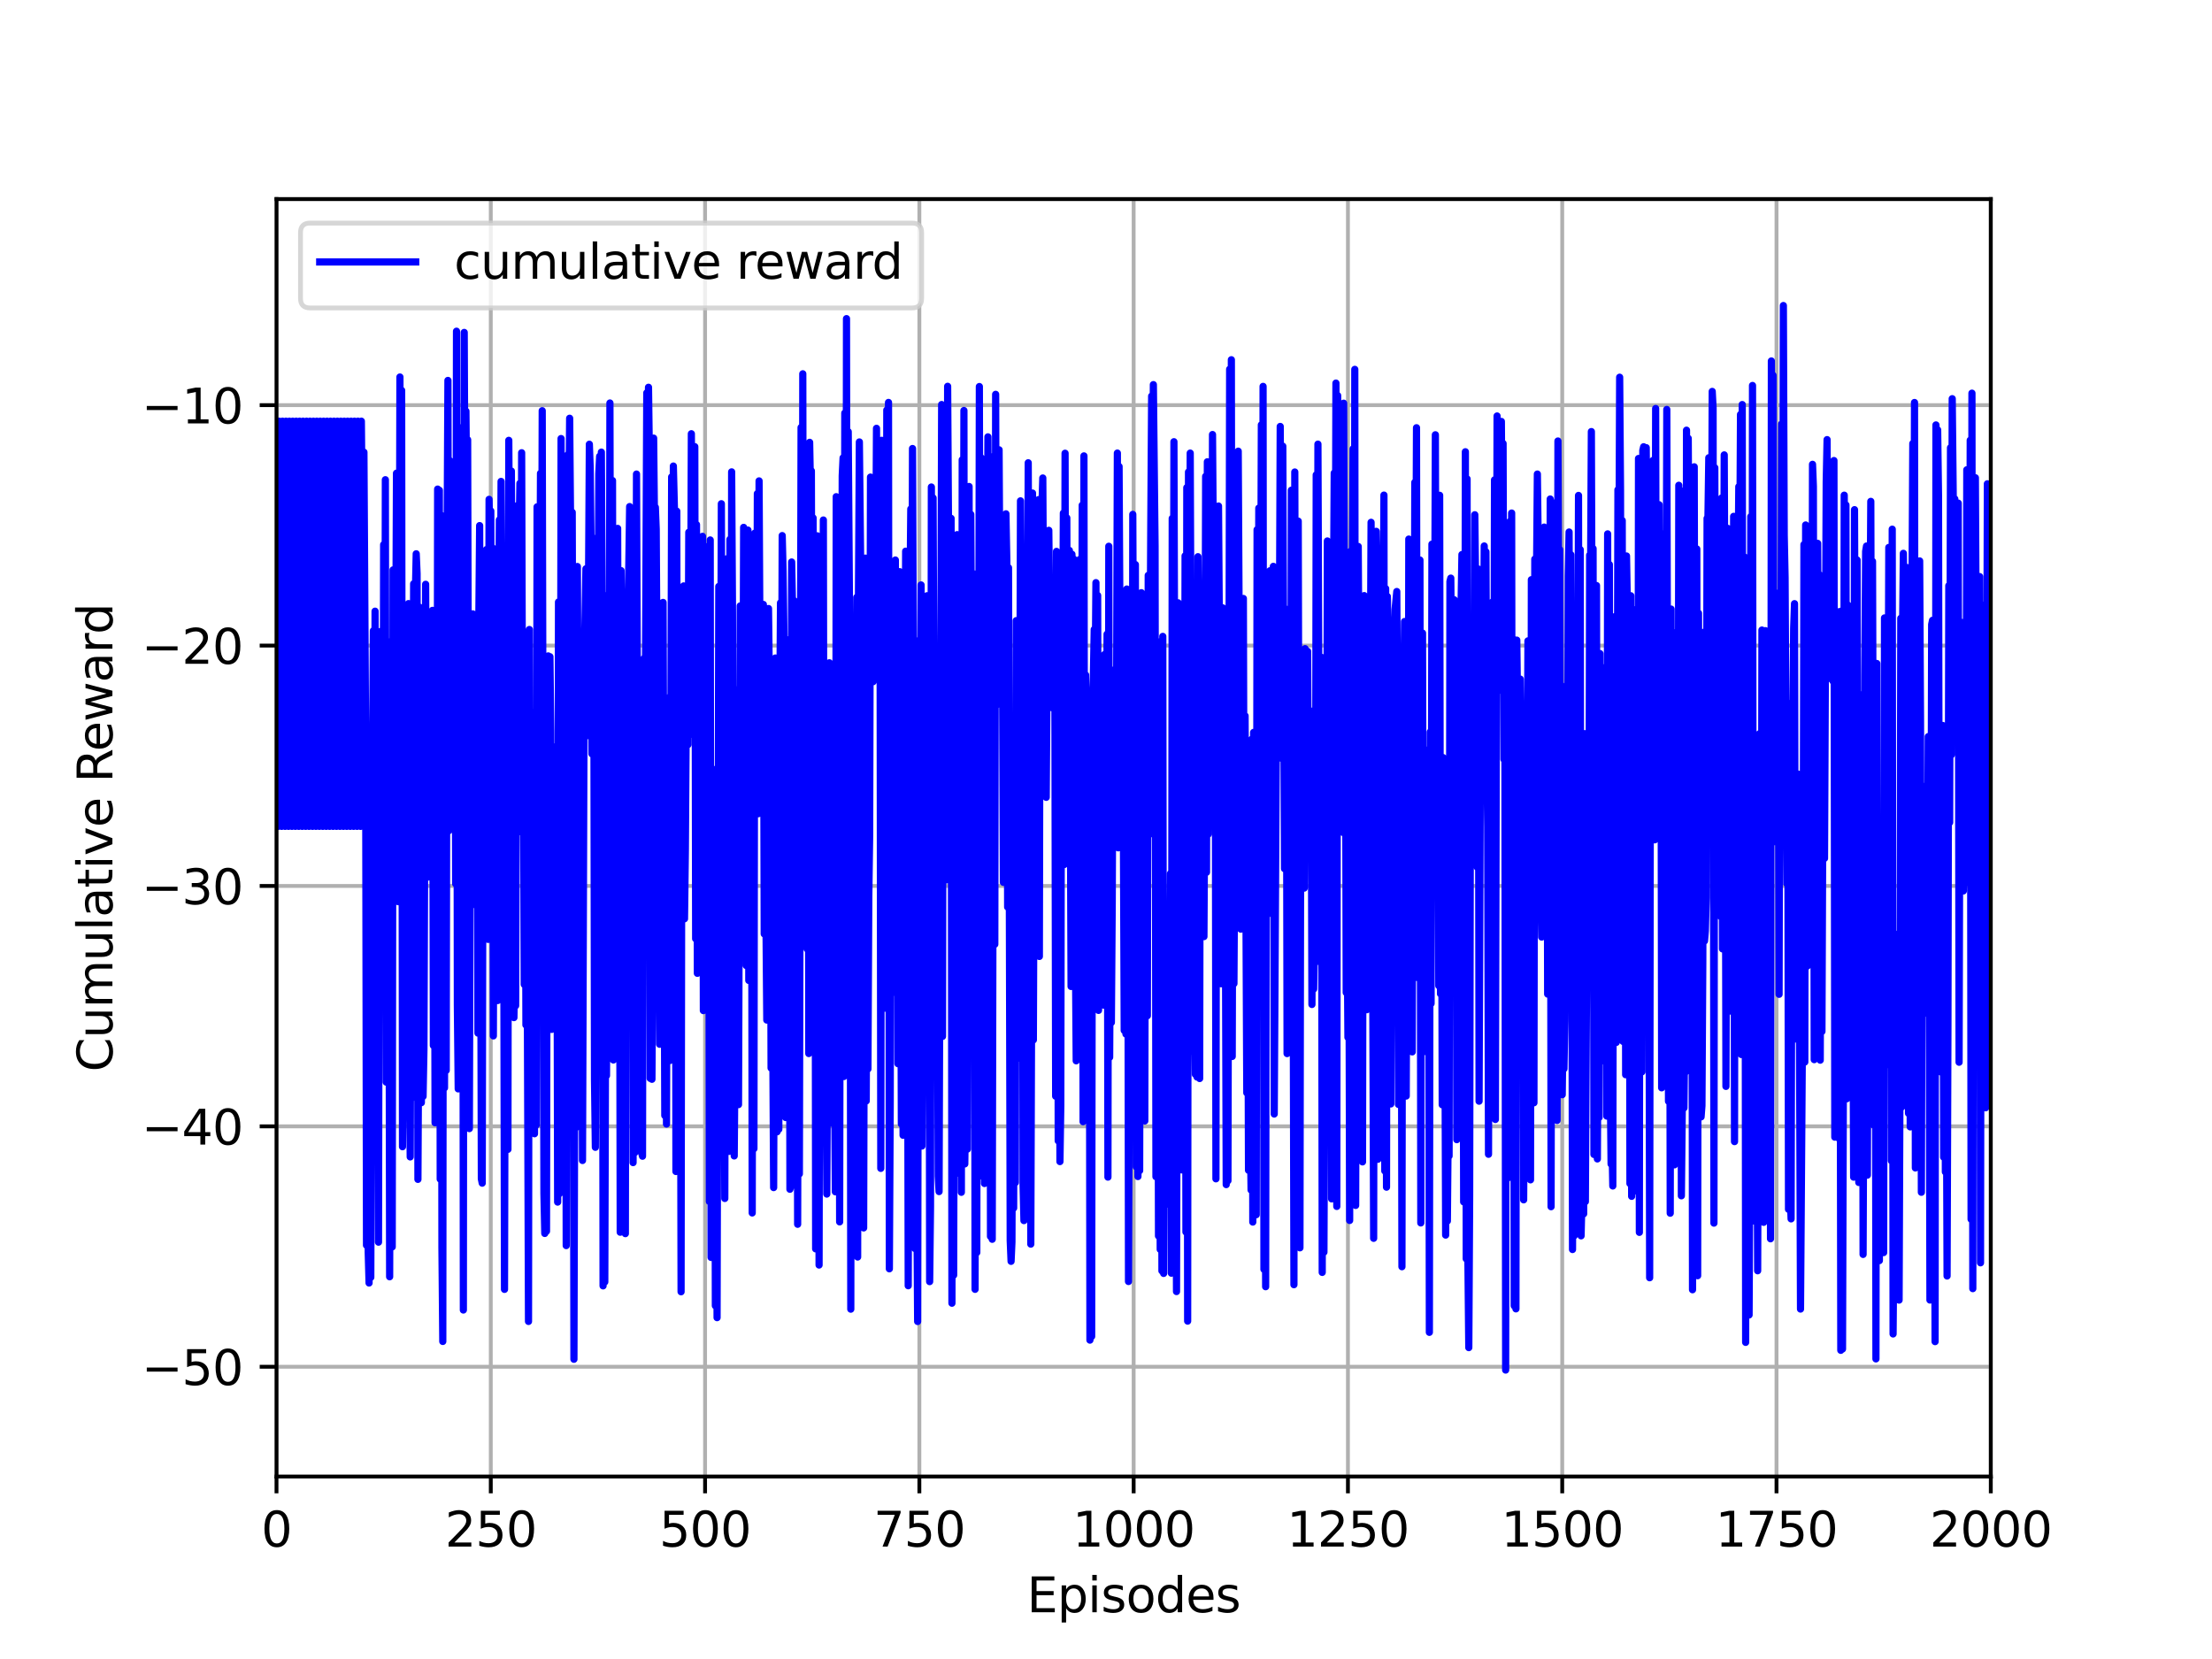 <?xml version="1.0" encoding="utf-8" standalone="no"?>
<!DOCTYPE svg PUBLIC "-//W3C//DTD SVG 1.1//EN"
  "http://www.w3.org/Graphics/SVG/1.1/DTD/svg11.dtd">
<svg height="345.6pt" version="1.1" viewBox="0 0 460.8 345.6" width="460.8pt" xmlns="http://www.w3.org/2000/svg" xmlns:xlink="http://www.w3.org/1999/xlink">
 <defs>
  <style type="text/css">*{stroke-linecap:butt;stroke-linejoin:round;}</style>
 </defs>
 <g id="figure_1">
  <g id="patch_1">
   <path d="M 0 345.6 
L 460.8 345.6 
L 460.8 0 
L 0 0 
z
" style="fill:#ffffff;"/>
  </g>
  <g id="axes_1">
   <g id="patch_2">
    <path d="M 57.6 307.584 
L 414.72 307.584 
L 414.72 41.472 
L 57.6 41.472 
z
" style="fill:#ffffff;"/>
   </g>
   <g id="matplotlib.axis_1">
    <g id="xtick_1">
     <g id="line2d_1">
      <path clip-path="url(#p2c65479b55)" d="M 57.6 307.584 
L 57.6 41.472 
" style="fill:none;stroke:#b0b0b0;stroke-linecap:square;stroke-width:0.8;"/>
     </g>
     <g id="line2d_2">
      <defs>
       <path d="M 0 0 
L 0 3.5 
" id="mc0d1f39dad" style="stroke:#000000;stroke-width:0.8;"/>
      </defs>
      <g>
       <use style="stroke:#000000;stroke-width:0.8;" x="57.6" xlink:href="#mc0d1f39dad" y="307.584"/>
      </g>
     </g>
     <g id="text_1">
      <!-- 0 -->
      <g transform="translate(54.419 322.182)scale(0.1 -0.1)">
       <defs>
        <path d="M 2034 4250 
Q 1547 4250 1301 3770 
Q 1056 3291 1056 2328 
Q 1056 1369 1301 889 
Q 1547 409 2034 409 
Q 2525 409 2770 889 
Q 3016 1369 3016 2328 
Q 3016 3291 2770 3770 
Q 2525 4250 2034 4250 
z
M 2034 4750 
Q 2819 4750 3233 4129 
Q 3647 3509 3647 2328 
Q 3647 1150 3233 529 
Q 2819 -91 2034 -91 
Q 1250 -91 836 529 
Q 422 1150 422 2328 
Q 422 3509 836 4129 
Q 1250 4750 2034 4750 
z
" id="DejaVuSans-30" transform="scale(0.016)"/>
       </defs>
       <use xlink:href="#DejaVuSans-30"/>
      </g>
     </g>
    </g>
    <g id="xtick_2">
     <g id="line2d_3">
      <path clip-path="url(#p2c65479b55)" d="M 102.24 307.584 
L 102.24 41.472 
" style="fill:none;stroke:#b0b0b0;stroke-linecap:square;stroke-width:0.8;"/>
     </g>
     <g id="line2d_4">
      <g>
       <use style="stroke:#000000;stroke-width:0.8;" x="102.24" xlink:href="#mc0d1f39dad" y="307.584"/>
      </g>
     </g>
     <g id="text_2">
      <!-- 250 -->
      <g transform="translate(92.696 322.182)scale(0.1 -0.1)">
       <defs>
        <path d="M 1228 531 
L 3431 531 
L 3431 0 
L 469 0 
L 469 531 
Q 828 903 1448 1529 
Q 2069 2156 2228 2338 
Q 2531 2678 2651 2914 
Q 2772 3150 2772 3378 
Q 2772 3750 2511 3984 
Q 2250 4219 1831 4219 
Q 1534 4219 1204 4116 
Q 875 4013 500 3803 
L 500 4441 
Q 881 4594 1212 4672 
Q 1544 4750 1819 4750 
Q 2544 4750 2975 4387 
Q 3406 4025 3406 3419 
Q 3406 3131 3298 2873 
Q 3191 2616 2906 2266 
Q 2828 2175 2409 1742 
Q 1991 1309 1228 531 
z
" id="DejaVuSans-32" transform="scale(0.016)"/>
        <path d="M 691 4666 
L 3169 4666 
L 3169 4134 
L 1269 4134 
L 1269 2991 
Q 1406 3038 1543 3061 
Q 1681 3084 1819 3084 
Q 2600 3084 3056 2656 
Q 3513 2228 3513 1497 
Q 3513 744 3044 326 
Q 2575 -91 1722 -91 
Q 1428 -91 1123 -41 
Q 819 9 494 109 
L 494 744 
Q 775 591 1075 516 
Q 1375 441 1709 441 
Q 2250 441 2565 725 
Q 2881 1009 2881 1497 
Q 2881 1984 2565 2268 
Q 2250 2553 1709 2553 
Q 1456 2553 1204 2497 
Q 953 2441 691 2322 
L 691 4666 
z
" id="DejaVuSans-35" transform="scale(0.016)"/>
       </defs>
       <use xlink:href="#DejaVuSans-32"/>
       <use x="63.623" xlink:href="#DejaVuSans-35"/>
       <use x="127.246" xlink:href="#DejaVuSans-30"/>
      </g>
     </g>
    </g>
    <g id="xtick_3">
     <g id="line2d_5">
      <path clip-path="url(#p2c65479b55)" d="M 146.88 307.584 
L 146.88 41.472 
" style="fill:none;stroke:#b0b0b0;stroke-linecap:square;stroke-width:0.8;"/>
     </g>
     <g id="line2d_6">
      <g>
       <use style="stroke:#000000;stroke-width:0.8;" x="146.88" xlink:href="#mc0d1f39dad" y="307.584"/>
      </g>
     </g>
     <g id="text_3">
      <!-- 500 -->
      <g transform="translate(137.336 322.182)scale(0.1 -0.1)">
       <use xlink:href="#DejaVuSans-35"/>
       <use x="63.623" xlink:href="#DejaVuSans-30"/>
       <use x="127.246" xlink:href="#DejaVuSans-30"/>
      </g>
     </g>
    </g>
    <g id="xtick_4">
     <g id="line2d_7">
      <path clip-path="url(#p2c65479b55)" d="M 191.52 307.584 
L 191.52 41.472 
" style="fill:none;stroke:#b0b0b0;stroke-linecap:square;stroke-width:0.8;"/>
     </g>
     <g id="line2d_8">
      <g>
       <use style="stroke:#000000;stroke-width:0.8;" x="191.52" xlink:href="#mc0d1f39dad" y="307.584"/>
      </g>
     </g>
     <g id="text_4">
      <!-- 750 -->
      <g transform="translate(181.976 322.182)scale(0.1 -0.1)">
       <defs>
        <path d="M 525 4666 
L 3525 4666 
L 3525 4397 
L 1831 0 
L 1172 0 
L 2766 4134 
L 525 4134 
L 525 4666 
z
" id="DejaVuSans-37" transform="scale(0.016)"/>
       </defs>
       <use xlink:href="#DejaVuSans-37"/>
       <use x="63.623" xlink:href="#DejaVuSans-35"/>
       <use x="127.246" xlink:href="#DejaVuSans-30"/>
      </g>
     </g>
    </g>
    <g id="xtick_5">
     <g id="line2d_9">
      <path clip-path="url(#p2c65479b55)" d="M 236.16 307.584 
L 236.16 41.472 
" style="fill:none;stroke:#b0b0b0;stroke-linecap:square;stroke-width:0.8;"/>
     </g>
     <g id="line2d_10">
      <g>
       <use style="stroke:#000000;stroke-width:0.8;" x="236.16" xlink:href="#mc0d1f39dad" y="307.584"/>
      </g>
     </g>
     <g id="text_5">
      <!-- 1000 -->
      <g transform="translate(223.435 322.182)scale(0.1 -0.1)">
       <defs>
        <path d="M 794 531 
L 1825 531 
L 1825 4091 
L 703 3866 
L 703 4441 
L 1819 4666 
L 2450 4666 
L 2450 531 
L 3481 531 
L 3481 0 
L 794 0 
L 794 531 
z
" id="DejaVuSans-31" transform="scale(0.016)"/>
       </defs>
       <use xlink:href="#DejaVuSans-31"/>
       <use x="63.623" xlink:href="#DejaVuSans-30"/>
       <use x="127.246" xlink:href="#DejaVuSans-30"/>
       <use x="190.869" xlink:href="#DejaVuSans-30"/>
      </g>
     </g>
    </g>
    <g id="xtick_6">
     <g id="line2d_11">
      <path clip-path="url(#p2c65479b55)" d="M 280.8 307.584 
L 280.8 41.472 
" style="fill:none;stroke:#b0b0b0;stroke-linecap:square;stroke-width:0.8;"/>
     </g>
     <g id="line2d_12">
      <g>
       <use style="stroke:#000000;stroke-width:0.8;" x="280.8" xlink:href="#mc0d1f39dad" y="307.584"/>
      </g>
     </g>
     <g id="text_6">
      <!-- 1250 -->
      <g transform="translate(268.075 322.182)scale(0.1 -0.1)">
       <use xlink:href="#DejaVuSans-31"/>
       <use x="63.623" xlink:href="#DejaVuSans-32"/>
       <use x="127.246" xlink:href="#DejaVuSans-35"/>
       <use x="190.869" xlink:href="#DejaVuSans-30"/>
      </g>
     </g>
    </g>
    <g id="xtick_7">
     <g id="line2d_13">
      <path clip-path="url(#p2c65479b55)" d="M 325.44 307.584 
L 325.44 41.472 
" style="fill:none;stroke:#b0b0b0;stroke-linecap:square;stroke-width:0.8;"/>
     </g>
     <g id="line2d_14">
      <g>
       <use style="stroke:#000000;stroke-width:0.8;" x="325.44" xlink:href="#mc0d1f39dad" y="307.584"/>
      </g>
     </g>
     <g id="text_7">
      <!-- 1500 -->
      <g transform="translate(312.715 322.182)scale(0.1 -0.1)">
       <use xlink:href="#DejaVuSans-31"/>
       <use x="63.623" xlink:href="#DejaVuSans-35"/>
       <use x="127.246" xlink:href="#DejaVuSans-30"/>
       <use x="190.869" xlink:href="#DejaVuSans-30"/>
      </g>
     </g>
    </g>
    <g id="xtick_8">
     <g id="line2d_15">
      <path clip-path="url(#p2c65479b55)" d="M 370.08 307.584 
L 370.08 41.472 
" style="fill:none;stroke:#b0b0b0;stroke-linecap:square;stroke-width:0.8;"/>
     </g>
     <g id="line2d_16">
      <g>
       <use style="stroke:#000000;stroke-width:0.8;" x="370.08" xlink:href="#mc0d1f39dad" y="307.584"/>
      </g>
     </g>
     <g id="text_8">
      <!-- 1750 -->
      <g transform="translate(357.355 322.182)scale(0.1 -0.1)">
       <use xlink:href="#DejaVuSans-31"/>
       <use x="63.623" xlink:href="#DejaVuSans-37"/>
       <use x="127.246" xlink:href="#DejaVuSans-35"/>
       <use x="190.869" xlink:href="#DejaVuSans-30"/>
      </g>
     </g>
    </g>
    <g id="xtick_9">
     <g id="line2d_17">
      <path clip-path="url(#p2c65479b55)" d="M 414.72 307.584 
L 414.72 41.472 
" style="fill:none;stroke:#b0b0b0;stroke-linecap:square;stroke-width:0.8;"/>
     </g>
     <g id="line2d_18">
      <g>
       <use style="stroke:#000000;stroke-width:0.8;" x="414.72" xlink:href="#mc0d1f39dad" y="307.584"/>
      </g>
     </g>
     <g id="text_9">
      <!-- 2000 -->
      <g transform="translate(401.995 322.182)scale(0.1 -0.1)">
       <use xlink:href="#DejaVuSans-32"/>
       <use x="63.623" xlink:href="#DejaVuSans-30"/>
       <use x="127.246" xlink:href="#DejaVuSans-30"/>
       <use x="190.869" xlink:href="#DejaVuSans-30"/>
      </g>
     </g>
    </g>
    <g id="text_10">
     <!-- Episodes -->
     <g transform="translate(213.918 335.861)scale(0.1 -0.1)">
      <defs>
       <path d="M 628 4666 
L 3578 4666 
L 3578 4134 
L 1259 4134 
L 1259 2753 
L 3481 2753 
L 3481 2222 
L 1259 2222 
L 1259 531 
L 3634 531 
L 3634 0 
L 628 0 
L 628 4666 
z
" id="DejaVuSans-45" transform="scale(0.016)"/>
       <path d="M 1159 525 
L 1159 -1331 
L 581 -1331 
L 581 3500 
L 1159 3500 
L 1159 2969 
Q 1341 3281 1617 3432 
Q 1894 3584 2278 3584 
Q 2916 3584 3314 3078 
Q 3713 2572 3713 1747 
Q 3713 922 3314 415 
Q 2916 -91 2278 -91 
Q 1894 -91 1617 61 
Q 1341 213 1159 525 
z
M 3116 1747 
Q 3116 2381 2855 2742 
Q 2594 3103 2138 3103 
Q 1681 3103 1420 2742 
Q 1159 2381 1159 1747 
Q 1159 1113 1420 752 
Q 1681 391 2138 391 
Q 2594 391 2855 752 
Q 3116 1113 3116 1747 
z
" id="DejaVuSans-70" transform="scale(0.016)"/>
       <path d="M 603 3500 
L 1178 3500 
L 1178 0 
L 603 0 
L 603 3500 
z
M 603 4863 
L 1178 4863 
L 1178 4134 
L 603 4134 
L 603 4863 
z
" id="DejaVuSans-69" transform="scale(0.016)"/>
       <path d="M 2834 3397 
L 2834 2853 
Q 2591 2978 2328 3040 
Q 2066 3103 1784 3103 
Q 1356 3103 1142 2972 
Q 928 2841 928 2578 
Q 928 2378 1081 2264 
Q 1234 2150 1697 2047 
L 1894 2003 
Q 2506 1872 2764 1633 
Q 3022 1394 3022 966 
Q 3022 478 2636 193 
Q 2250 -91 1575 -91 
Q 1294 -91 989 -36 
Q 684 19 347 128 
L 347 722 
Q 666 556 975 473 
Q 1284 391 1588 391 
Q 1994 391 2212 530 
Q 2431 669 2431 922 
Q 2431 1156 2273 1281 
Q 2116 1406 1581 1522 
L 1381 1569 
Q 847 1681 609 1914 
Q 372 2147 372 2553 
Q 372 3047 722 3315 
Q 1072 3584 1716 3584 
Q 2034 3584 2315 3537 
Q 2597 3491 2834 3397 
z
" id="DejaVuSans-73" transform="scale(0.016)"/>
       <path d="M 1959 3097 
Q 1497 3097 1228 2736 
Q 959 2375 959 1747 
Q 959 1119 1226 758 
Q 1494 397 1959 397 
Q 2419 397 2687 759 
Q 2956 1122 2956 1747 
Q 2956 2369 2687 2733 
Q 2419 3097 1959 3097 
z
M 1959 3584 
Q 2709 3584 3137 3096 
Q 3566 2609 3566 1747 
Q 3566 888 3137 398 
Q 2709 -91 1959 -91 
Q 1206 -91 779 398 
Q 353 888 353 1747 
Q 353 2609 779 3096 
Q 1206 3584 1959 3584 
z
" id="DejaVuSans-6f" transform="scale(0.016)"/>
       <path d="M 2906 2969 
L 2906 4863 
L 3481 4863 
L 3481 0 
L 2906 0 
L 2906 525 
Q 2725 213 2448 61 
Q 2172 -91 1784 -91 
Q 1150 -91 751 415 
Q 353 922 353 1747 
Q 353 2572 751 3078 
Q 1150 3584 1784 3584 
Q 2172 3584 2448 3432 
Q 2725 3281 2906 2969 
z
M 947 1747 
Q 947 1113 1208 752 
Q 1469 391 1925 391 
Q 2381 391 2643 752 
Q 2906 1113 2906 1747 
Q 2906 2381 2643 2742 
Q 2381 3103 1925 3103 
Q 1469 3103 1208 2742 
Q 947 2381 947 1747 
z
" id="DejaVuSans-64" transform="scale(0.016)"/>
       <path d="M 3597 1894 
L 3597 1613 
L 953 1613 
Q 991 1019 1311 708 
Q 1631 397 2203 397 
Q 2534 397 2845 478 
Q 3156 559 3463 722 
L 3463 178 
Q 3153 47 2828 -22 
Q 2503 -91 2169 -91 
Q 1331 -91 842 396 
Q 353 884 353 1716 
Q 353 2575 817 3079 
Q 1281 3584 2069 3584 
Q 2775 3584 3186 3129 
Q 3597 2675 3597 1894 
z
M 3022 2063 
Q 3016 2534 2758 2815 
Q 2500 3097 2075 3097 
Q 1594 3097 1305 2825 
Q 1016 2553 972 2059 
L 3022 2063 
z
" id="DejaVuSans-65" transform="scale(0.016)"/>
      </defs>
      <use xlink:href="#DejaVuSans-45"/>
      <use x="63.184" xlink:href="#DejaVuSans-70"/>
      <use x="126.66" xlink:href="#DejaVuSans-69"/>
      <use x="154.443" xlink:href="#DejaVuSans-73"/>
      <use x="206.543" xlink:href="#DejaVuSans-6f"/>
      <use x="267.725" xlink:href="#DejaVuSans-64"/>
      <use x="331.201" xlink:href="#DejaVuSans-65"/>
      <use x="392.725" xlink:href="#DejaVuSans-73"/>
     </g>
    </g>
   </g>
   <g id="matplotlib.axis_2">
    <g id="ytick_1">
     <g id="line2d_19">
      <path clip-path="url(#p2c65479b55)" d="M 57.6 284.719 
L 414.72 284.719 
" style="fill:none;stroke:#b0b0b0;stroke-linecap:square;stroke-width:0.8;"/>
     </g>
     <g id="line2d_20">
      <defs>
       <path d="M 0 0 
L -3.5 0 
" id="m8bf8087a49" style="stroke:#000000;stroke-width:0.8;"/>
      </defs>
      <g>
       <use style="stroke:#000000;stroke-width:0.8;" x="57.6" xlink:href="#m8bf8087a49" y="284.719"/>
      </g>
     </g>
     <g id="text_11">
      <!-- −50 -->
      <g transform="translate(29.495 288.518)scale(0.1 -0.1)">
       <defs>
        <path d="M 678 2272 
L 4684 2272 
L 4684 1741 
L 678 1741 
L 678 2272 
z
" id="DejaVuSans-2212" transform="scale(0.016)"/>
       </defs>
       <use xlink:href="#DejaVuSans-2212"/>
       <use x="83.789" xlink:href="#DejaVuSans-35"/>
       <use x="147.412" xlink:href="#DejaVuSans-30"/>
      </g>
     </g>
    </g>
    <g id="ytick_2">
     <g id="line2d_21">
      <path clip-path="url(#p2c65479b55)" d="M 57.6 234.64 
L 414.72 234.64 
" style="fill:none;stroke:#b0b0b0;stroke-linecap:square;stroke-width:0.8;"/>
     </g>
     <g id="line2d_22">
      <g>
       <use style="stroke:#000000;stroke-width:0.8;" x="57.6" xlink:href="#m8bf8087a49" y="234.64"/>
      </g>
     </g>
     <g id="text_12">
      <!-- −40 -->
      <g transform="translate(29.495 238.44)scale(0.1 -0.1)">
       <defs>
        <path d="M 2419 4116 
L 825 1625 
L 2419 1625 
L 2419 4116 
z
M 2253 4666 
L 3047 4666 
L 3047 1625 
L 3713 1625 
L 3713 1100 
L 3047 1100 
L 3047 0 
L 2419 0 
L 2419 1100 
L 313 1100 
L 313 1709 
L 2253 4666 
z
" id="DejaVuSans-34" transform="scale(0.016)"/>
       </defs>
       <use xlink:href="#DejaVuSans-2212"/>
       <use x="83.789" xlink:href="#DejaVuSans-34"/>
       <use x="147.412" xlink:href="#DejaVuSans-30"/>
      </g>
     </g>
    </g>
    <g id="ytick_3">
     <g id="line2d_23">
      <path clip-path="url(#p2c65479b55)" d="M 57.6 184.562 
L 414.72 184.562 
" style="fill:none;stroke:#b0b0b0;stroke-linecap:square;stroke-width:0.8;"/>
     </g>
     <g id="line2d_24">
      <g>
       <use style="stroke:#000000;stroke-width:0.8;" x="57.6" xlink:href="#m8bf8087a49" y="184.562"/>
      </g>
     </g>
     <g id="text_13">
      <!-- −30 -->
      <g transform="translate(29.495 188.361)scale(0.1 -0.1)">
       <defs>
        <path d="M 2597 2516 
Q 3050 2419 3304 2112 
Q 3559 1806 3559 1356 
Q 3559 666 3084 287 
Q 2609 -91 1734 -91 
Q 1441 -91 1130 -33 
Q 819 25 488 141 
L 488 750 
Q 750 597 1062 519 
Q 1375 441 1716 441 
Q 2309 441 2620 675 
Q 2931 909 2931 1356 
Q 2931 1769 2642 2001 
Q 2353 2234 1838 2234 
L 1294 2234 
L 1294 2753 
L 1863 2753 
Q 2328 2753 2575 2939 
Q 2822 3125 2822 3475 
Q 2822 3834 2567 4026 
Q 2313 4219 1838 4219 
Q 1578 4219 1281 4162 
Q 984 4106 628 3988 
L 628 4550 
Q 988 4650 1302 4700 
Q 1616 4750 1894 4750 
Q 2613 4750 3031 4423 
Q 3450 4097 3450 3541 
Q 3450 3153 3228 2886 
Q 3006 2619 2597 2516 
z
" id="DejaVuSans-33" transform="scale(0.016)"/>
       </defs>
       <use xlink:href="#DejaVuSans-2212"/>
       <use x="83.789" xlink:href="#DejaVuSans-33"/>
       <use x="147.412" xlink:href="#DejaVuSans-30"/>
      </g>
     </g>
    </g>
    <g id="ytick_4">
     <g id="line2d_25">
      <path clip-path="url(#p2c65479b55)" d="M 57.6 134.483 
L 414.72 134.483 
" style="fill:none;stroke:#b0b0b0;stroke-linecap:square;stroke-width:0.8;"/>
     </g>
     <g id="line2d_26">
      <g>
       <use style="stroke:#000000;stroke-width:0.8;" x="57.6" xlink:href="#m8bf8087a49" y="134.483"/>
      </g>
     </g>
     <g id="text_14">
      <!-- −20 -->
      <g transform="translate(29.495 138.282)scale(0.1 -0.1)">
       <use xlink:href="#DejaVuSans-2212"/>
       <use x="83.789" xlink:href="#DejaVuSans-32"/>
       <use x="147.412" xlink:href="#DejaVuSans-30"/>
      </g>
     </g>
    </g>
    <g id="ytick_5">
     <g id="line2d_27">
      <path clip-path="url(#p2c65479b55)" d="M 57.6 84.404 
L 414.72 84.404 
" style="fill:none;stroke:#b0b0b0;stroke-linecap:square;stroke-width:0.8;"/>
     </g>
     <g id="line2d_28">
      <g>
       <use style="stroke:#000000;stroke-width:0.8;" x="57.6" xlink:href="#m8bf8087a49" y="84.404"/>
      </g>
     </g>
     <g id="text_15">
      <!-- −10 -->
      <g transform="translate(29.495 88.204)scale(0.1 -0.1)">
       <use xlink:href="#DejaVuSans-2212"/>
       <use x="83.789" xlink:href="#DejaVuSans-31"/>
       <use x="147.412" xlink:href="#DejaVuSans-30"/>
      </g>
     </g>
    </g>
    <g id="text_16">
     <!-- Cumulative Reward -->
     <g transform="translate(23.416 223.276)rotate(-90)scale(0.1 -0.1)">
      <defs>
       <path d="M 4122 4306 
L 4122 3641 
Q 3803 3938 3442 4084 
Q 3081 4231 2675 4231 
Q 1875 4231 1450 3742 
Q 1025 3253 1025 2328 
Q 1025 1406 1450 917 
Q 1875 428 2675 428 
Q 3081 428 3442 575 
Q 3803 722 4122 1019 
L 4122 359 
Q 3791 134 3420 21 
Q 3050 -91 2638 -91 
Q 1578 -91 968 557 
Q 359 1206 359 2328 
Q 359 3453 968 4101 
Q 1578 4750 2638 4750 
Q 3056 4750 3426 4639 
Q 3797 4528 4122 4306 
z
" id="DejaVuSans-43" transform="scale(0.016)"/>
       <path d="M 544 1381 
L 544 3500 
L 1119 3500 
L 1119 1403 
Q 1119 906 1312 657 
Q 1506 409 1894 409 
Q 2359 409 2629 706 
Q 2900 1003 2900 1516 
L 2900 3500 
L 3475 3500 
L 3475 0 
L 2900 0 
L 2900 538 
Q 2691 219 2414 64 
Q 2138 -91 1772 -91 
Q 1169 -91 856 284 
Q 544 659 544 1381 
z
M 1991 3584 
L 1991 3584 
z
" id="DejaVuSans-75" transform="scale(0.016)"/>
       <path d="M 3328 2828 
Q 3544 3216 3844 3400 
Q 4144 3584 4550 3584 
Q 5097 3584 5394 3201 
Q 5691 2819 5691 2113 
L 5691 0 
L 5113 0 
L 5113 2094 
Q 5113 2597 4934 2840 
Q 4756 3084 4391 3084 
Q 3944 3084 3684 2787 
Q 3425 2491 3425 1978 
L 3425 0 
L 2847 0 
L 2847 2094 
Q 2847 2600 2669 2842 
Q 2491 3084 2119 3084 
Q 1678 3084 1418 2786 
Q 1159 2488 1159 1978 
L 1159 0 
L 581 0 
L 581 3500 
L 1159 3500 
L 1159 2956 
Q 1356 3278 1631 3431 
Q 1906 3584 2284 3584 
Q 2666 3584 2933 3390 
Q 3200 3197 3328 2828 
z
" id="DejaVuSans-6d" transform="scale(0.016)"/>
       <path d="M 603 4863 
L 1178 4863 
L 1178 0 
L 603 0 
L 603 4863 
z
" id="DejaVuSans-6c" transform="scale(0.016)"/>
       <path d="M 2194 1759 
Q 1497 1759 1228 1600 
Q 959 1441 959 1056 
Q 959 750 1161 570 
Q 1363 391 1709 391 
Q 2188 391 2477 730 
Q 2766 1069 2766 1631 
L 2766 1759 
L 2194 1759 
z
M 3341 1997 
L 3341 0 
L 2766 0 
L 2766 531 
Q 2569 213 2275 61 
Q 1981 -91 1556 -91 
Q 1019 -91 701 211 
Q 384 513 384 1019 
Q 384 1609 779 1909 
Q 1175 2209 1959 2209 
L 2766 2209 
L 2766 2266 
Q 2766 2663 2505 2880 
Q 2244 3097 1772 3097 
Q 1472 3097 1187 3025 
Q 903 2953 641 2809 
L 641 3341 
Q 956 3463 1253 3523 
Q 1550 3584 1831 3584 
Q 2591 3584 2966 3190 
Q 3341 2797 3341 1997 
z
" id="DejaVuSans-61" transform="scale(0.016)"/>
       <path d="M 1172 4494 
L 1172 3500 
L 2356 3500 
L 2356 3053 
L 1172 3053 
L 1172 1153 
Q 1172 725 1289 603 
Q 1406 481 1766 481 
L 2356 481 
L 2356 0 
L 1766 0 
Q 1100 0 847 248 
Q 594 497 594 1153 
L 594 3053 
L 172 3053 
L 172 3500 
L 594 3500 
L 594 4494 
L 1172 4494 
z
" id="DejaVuSans-74" transform="scale(0.016)"/>
       <path d="M 191 3500 
L 800 3500 
L 1894 563 
L 2988 3500 
L 3597 3500 
L 2284 0 
L 1503 0 
L 191 3500 
z
" id="DejaVuSans-76" transform="scale(0.016)"/>
       <path id="DejaVuSans-20" transform="scale(0.016)"/>
       <path d="M 2841 2188 
Q 3044 2119 3236 1894 
Q 3428 1669 3622 1275 
L 4263 0 
L 3584 0 
L 2988 1197 
Q 2756 1666 2539 1819 
Q 2322 1972 1947 1972 
L 1259 1972 
L 1259 0 
L 628 0 
L 628 4666 
L 2053 4666 
Q 2853 4666 3247 4331 
Q 3641 3997 3641 3322 
Q 3641 2881 3436 2590 
Q 3231 2300 2841 2188 
z
M 1259 4147 
L 1259 2491 
L 2053 2491 
Q 2509 2491 2742 2702 
Q 2975 2913 2975 3322 
Q 2975 3731 2742 3939 
Q 2509 4147 2053 4147 
L 1259 4147 
z
" id="DejaVuSans-52" transform="scale(0.016)"/>
       <path d="M 269 3500 
L 844 3500 
L 1563 769 
L 2278 3500 
L 2956 3500 
L 3675 769 
L 4391 3500 
L 4966 3500 
L 4050 0 
L 3372 0 
L 2619 2869 
L 1863 0 
L 1184 0 
L 269 3500 
z
" id="DejaVuSans-77" transform="scale(0.016)"/>
       <path d="M 2631 2963 
Q 2534 3019 2420 3045 
Q 2306 3072 2169 3072 
Q 1681 3072 1420 2755 
Q 1159 2438 1159 1844 
L 1159 0 
L 581 0 
L 581 3500 
L 1159 3500 
L 1159 2956 
Q 1341 3275 1631 3429 
Q 1922 3584 2338 3584 
Q 2397 3584 2469 3576 
Q 2541 3569 2628 3553 
L 2631 2963 
z
" id="DejaVuSans-72" transform="scale(0.016)"/>
      </defs>
      <use xlink:href="#DejaVuSans-43"/>
      <use x="69.824" xlink:href="#DejaVuSans-75"/>
      <use x="133.203" xlink:href="#DejaVuSans-6d"/>
      <use x="230.615" xlink:href="#DejaVuSans-75"/>
      <use x="293.994" xlink:href="#DejaVuSans-6c"/>
      <use x="321.777" xlink:href="#DejaVuSans-61"/>
      <use x="383.057" xlink:href="#DejaVuSans-74"/>
      <use x="422.266" xlink:href="#DejaVuSans-69"/>
      <use x="450.049" xlink:href="#DejaVuSans-76"/>
      <use x="509.229" xlink:href="#DejaVuSans-65"/>
      <use x="570.752" xlink:href="#DejaVuSans-20"/>
      <use x="602.539" xlink:href="#DejaVuSans-52"/>
      <use x="667.521" xlink:href="#DejaVuSans-65"/>
      <use x="729.045" xlink:href="#DejaVuSans-77"/>
      <use x="810.832" xlink:href="#DejaVuSans-61"/>
      <use x="872.111" xlink:href="#DejaVuSans-72"/>
      <use x="911.475" xlink:href="#DejaVuSans-64"/>
     </g>
    </g>
   </g>
   <g id="line2d_29">
    <path clip-path="url(#p2c65479b55)" d="M 57.6 127.048 
L 57.779 100.321 
L 57.957 172.151 
L 58.136 87.738 
L 58.314 127.048 
L 58.493 100.321 
L 58.671 172.151 
L 58.85 87.738 
L 59.028 127.048 
L 59.207 100.321 
L 59.386 172.151 
L 59.564 87.738 
L 59.743 127.048 
L 59.921 100.321 
L 60.1 172.151 
L 60.278 87.738 
L 60.457 127.048 
L 60.636 100.321 
L 60.814 172.151 
L 60.993 87.738 
L 61.171 127.048 
L 61.35 100.321 
L 61.528 172.151 
L 61.707 87.738 
L 61.885 127.048 
L 62.064 100.321 
L 62.243 172.151 
L 62.421 87.738 
L 62.6 127.048 
L 62.778 100.321 
L 62.957 172.151 
L 63.135 87.738 
L 63.314 127.048 
L 63.492 100.321 
L 63.671 172.151 
L 63.85 87.738 
L 64.028 127.048 
L 64.207 100.321 
L 64.385 172.151 
L 64.564 87.738 
L 64.742 127.048 
L 64.921 100.321 
L 65.1 172.151 
L 65.278 87.738 
L 65.457 127.048 
L 65.635 100.321 
L 65.814 172.151 
L 65.992 87.738 
L 66.171 127.048 
L 66.349 100.321 
L 66.528 172.151 
L 66.707 87.738 
L 66.885 127.048 
L 67.064 100.321 
L 67.242 172.151 
L 67.421 87.738 
L 67.599 127.048 
L 67.778 100.321 
L 67.956 172.151 
L 68.135 87.738 
L 68.314 127.048 
L 68.492 100.321 
L 68.671 172.151 
L 68.849 87.738 
L 69.028 127.048 
L 69.206 100.321 
L 69.385 172.151 
L 69.564 87.738 
L 69.742 127.048 
L 69.921 100.321 
L 70.099 172.151 
L 70.278 87.738 
L 70.456 127.048 
L 70.635 100.321 
L 70.813 172.151 
L 70.992 87.738 
L 71.171 127.048 
L 71.349 100.321 
L 71.528 172.151 
L 71.706 87.738 
L 71.885 127.048 
L 72.063 100.321 
L 72.242 172.151 
L 72.42 87.738 
L 72.599 127.048 
L 72.778 100.321 
L 72.956 172.151 
L 73.135 87.738 
L 73.313 127.048 
L 73.492 100.321 
L 73.67 172.151 
L 73.849 87.738 
L 74.028 127.048 
L 74.206 100.321 
L 74.385 172.151 
L 74.563 87.738 
L 74.742 127.048 
L 74.92 100.321 
L 75.099 172.151 
L 75.277 87.738 
L 75.456 107.216 
L 75.635 109.673 
L 75.813 94.195 
L 76.17 154.932 
L 76.349 259.412 
L 76.527 163.414 
L 76.706 260.834 
L 76.884 267.273 
L 77.063 172.999 
L 77.242 266.104 
L 77.599 157.706 
L 77.777 131.4 
L 77.956 218.962 
L 78.134 127.321 
L 78.492 232.39 
L 78.67 153.926 
L 78.849 258.764 
L 79.027 157.938 
L 79.206 131.564 
L 79.384 169.572 
L 79.563 144.723 
L 79.741 209.573 
L 79.92 113.462 
L 80.099 197.221 
L 80.277 99.934 
L 80.456 225.425 
L 80.634 144.306 
L 80.813 143.931 
L 80.991 166.527 
L 81.17 265.972 
L 81.527 133.58 
L 81.706 259.755 
L 81.884 118.722 
L 82.063 157.274 
L 82.241 141.801 
L 82.42 140.623 
L 82.598 98.575 
L 82.777 130.98 
L 82.956 187.833 
L 83.134 152.115 
L 83.313 78.536 
L 83.491 160.45 
L 83.67 81.321 
L 83.848 238.88 
L 84.027 210.862 
L 84.205 163.824 
L 84.384 224.067 
L 84.563 153.143 
L 84.741 161.461 
L 84.92 220.265 
L 85.098 125.738 
L 85.277 221.095 
L 85.455 241.005 
L 85.634 184.951 
L 85.812 228.732 
L 86.17 121.615 
L 86.348 176.122 
L 86.527 123.734 
L 86.705 115.364 
L 86.884 119.47 
L 87.062 245.683 
L 87.241 211.475 
L 87.42 126.501 
L 87.598 155.351 
L 87.777 229.71 
L 87.955 180.86 
L 88.134 228.4 
L 88.312 218.722 
L 88.669 121.717 
L 88.848 162.909 
L 89.027 142.826 
L 89.205 182.703 
L 89.384 170.594 
L 89.741 136.786 
L 89.919 152.74 
L 90.098 127.15 
L 90.276 217.793 
L 90.455 156.833 
L 90.634 233.895 
L 90.812 134.331 
L 90.991 217.412 
L 91.169 101.885 
L 91.348 213.771 
L 91.526 102.129 
L 91.705 245.636 
L 91.884 107.321 
L 92.062 259.834 
L 92.241 279.451 
L 92.419 109.143 
L 92.598 226.622 
L 92.776 131.327 
L 92.955 222.987 
L 93.133 114.392 
L 93.312 79.248 
L 93.491 173.066 
L 93.669 95.931 
L 93.848 169.316 
L 94.205 146.076 
L 94.383 151.031 
L 94.562 144.312 
L 94.74 97.447 
L 94.919 184.1 
L 95.098 68.998 
L 95.276 209.254 
L 95.455 226.834 
L 95.633 99.63 
L 95.812 134.686 
L 95.99 97.894 
L 96.169 185.767 
L 96.348 88.98 
L 96.526 272.901 
L 96.705 69.251 
L 96.883 112.736 
L 97.062 85.654 
L 97.24 105.372 
L 97.419 91.608 
L 97.776 235.108 
L 97.955 172.706 
L 98.133 188.688 
L 98.312 138.233 
L 98.49 127.874 
L 98.669 145.146 
L 98.847 137.093 
L 99.026 146.126 
L 99.204 162.092 
L 99.383 136.995 
L 99.562 215.212 
L 99.74 130.047 
L 99.919 109.489 
L 100.276 245.581 
L 100.454 246.472 
L 100.633 155.952 
L 100.812 149.893 
L 101.169 157.573 
L 101.347 114.481 
L 101.526 141.415 
L 101.704 195.696 
L 101.883 104.022 
L 102.061 115.335 
L 102.24 106.434 
L 102.419 182.155 
L 102.597 114.115 
L 102.776 215.799 
L 102.954 155.148 
L 103.311 124.261 
L 103.49 136.385 
L 103.668 208.438 
L 103.847 135.118 
L 104.026 108.302 
L 104.204 135.48 
L 104.383 100.287 
L 104.74 157.726 
L 104.918 179.401 
L 105.097 268.6 
L 105.276 191.794 
L 105.454 164.639 
L 105.633 116.516 
L 105.811 239.432 
L 105.99 91.731 
L 106.168 122.509 
L 106.347 129.743 
L 106.525 98.125 
L 107.061 211.985 
L 107.24 200.29 
L 107.418 209.512 
L 107.775 105.31 
L 107.954 149.007 
L 108.132 112.258 
L 108.311 100.689 
L 108.49 173.255 
L 108.668 94.314 
L 108.847 152.967 
L 109.025 146.925 
L 109.204 205.077 
L 109.382 146.422 
L 109.561 213.524 
L 109.74 176.664 
L 110.097 275.279 
L 110.275 131.137 
L 110.454 205.849 
L 110.811 191.496 
L 110.989 181.384 
L 111.168 158.665 
L 111.347 236.18 
L 111.525 148.283 
L 111.704 234.369 
L 111.882 105.586 
L 112.061 170.257 
L 112.239 118.469 
L 112.418 137.064 
L 112.596 98.602 
L 112.775 147.674 
L 112.954 85.552 
L 113.311 248.637 
L 113.489 256.95 
L 113.668 246.873 
L 113.846 256.489 
L 114.025 145.071 
L 114.204 136.64 
L 114.382 178.421 
L 114.561 136.8 
L 114.739 152.314 
L 114.918 214.443 
L 115.096 155.463 
L 115.275 211.995 
L 115.632 163.646 
L 115.811 176.271 
L 115.989 168.533 
L 116.168 250.416 
L 116.346 125.406 
L 116.525 248.667 
L 116.703 202.586 
L 116.882 91.357 
L 117.06 190.227 
L 117.239 104.365 
L 117.596 248.242 
L 117.775 148.036 
L 117.953 259.479 
L 118.132 136.925 
L 118.31 94.701 
L 118.489 109.169 
L 118.668 87.128 
L 119.025 127.344 
L 119.203 106.721 
L 119.382 171.073 
L 119.56 283.16 
L 119.739 218.468 
L 119.917 234.989 
L 120.096 196.026 
L 120.275 118.013 
L 120.632 192.117 
L 120.81 165.484 
L 120.989 207.477 
L 121.167 177.51 
L 121.346 241.751 
L 121.703 138.628 
L 122.06 118.486 
L 122.239 153.275 
L 122.596 122.282 
L 122.774 92.541 
L 122.953 97.569 
L 123.132 114.071 
L 123.31 157.043 
L 123.489 155.138 
L 123.667 112.139 
L 123.846 224.929 
L 124.024 239.002 
L 124.381 132.211 
L 124.56 146.537 
L 124.739 98.68 
L 124.917 95.05 
L 125.096 101.359 
L 125.274 94.187 
L 125.453 126.597 
L 125.631 267.869 
L 125.81 123.987 
L 125.988 267.052 
L 126.167 208.742 
L 126.346 224.072 
L 126.524 164.895 
L 126.703 214.233 
L 126.881 171.271 
L 127.06 83.951 
L 127.238 169.615 
L 127.417 108.24 
L 127.596 100.104 
L 127.774 220.814 
L 128.131 136.495 
L 128.31 157.231 
L 128.488 164.672 
L 128.667 110.072 
L 128.845 170.123 
L 129.024 159.753 
L 129.203 256.694 
L 129.381 118.869 
L 129.56 136.392 
L 129.738 184.375 
L 129.917 161.53 
L 130.095 186.251 
L 130.274 256.988 
L 130.452 139.796 
L 130.631 173.694 
L 130.81 130.644 
L 131.167 105.529 
L 131.345 127.806 
L 131.524 110.334 
L 131.702 122.975 
L 131.881 242.193 
L 132.06 155.971 
L 132.238 240.111 
L 132.595 98.754 
L 132.774 143.414 
L 132.952 137.843 
L 133.131 141.381 
L 133.488 239.909 
L 133.667 240.179 
L 133.845 240.861 
L 134.024 139.408 
L 134.202 137.11 
L 134.381 158.367 
L 134.738 81.84 
L 134.916 97.487 
L 135.095 80.674 
L 135.274 94.629 
L 135.452 224.649 
L 135.631 151.117 
L 135.809 224.832 
L 135.988 196.129 
L 136.166 91.272 
L 136.345 109.017 
L 136.524 105.678 
L 136.702 110.238 
L 136.881 140.936 
L 137.059 145.685 
L 137.238 154.365 
L 137.416 217.54 
L 137.773 125.656 
L 137.952 127.254 
L 138.131 125.498 
L 138.488 232.38 
L 138.666 172.404 
L 138.845 234.159 
L 139.023 168.781 
L 139.202 217.412 
L 139.38 145.284 
L 139.559 220.927 
L 139.916 99.348 
L 140.095 168.674 
L 140.273 97.086 
L 140.63 111.437 
L 140.809 244.045 
L 140.988 106.484 
L 141.166 235.497 
L 141.345 181.025 
L 141.523 224.143 
L 141.702 183.222 
L 141.88 269.099 
L 142.059 141.138 
L 142.237 140.259 
L 142.416 122.057 
L 142.595 191.403 
L 142.773 177.153 
L 143.13 124.353 
L 143.309 155.123 
L 143.487 110.886 
L 143.666 153.094 
L 143.844 136.937 
L 144.023 90.355 
L 144.202 127.548 
L 144.38 104.357 
L 144.559 108.227 
L 144.737 93.046 
L 144.916 195.558 
L 145.094 109.29 
L 145.273 202.759 
L 145.452 138.309 
L 145.63 117.524 
L 145.809 138.504 
L 145.987 122.212 
L 146.166 200.496 
L 146.344 111.727 
L 146.523 210.525 
L 146.701 113.743 
L 146.88 138.976 
L 147.059 128.238 
L 147.237 182.941 
L 147.416 140.355 
L 147.594 126.998 
L 147.773 250.307 
L 147.951 112.485 
L 148.13 261.946 
L 148.308 160.111 
L 148.487 238.256 
L 148.666 160.31 
L 148.844 176.97 
L 149.023 272.013 
L 149.201 204.281 
L 149.38 274.489 
L 149.737 122.168 
L 149.916 125.783 
L 150.094 160.778 
L 150.273 104.934 
L 150.451 182.363 
L 150.63 177.179 
L 150.808 197.961 
L 150.987 249.662 
L 151.344 116.424 
L 151.523 188.482 
L 151.701 200.837 
L 151.88 239.847 
L 152.058 112.366 
L 152.237 235.831 
L 152.415 98.298 
L 152.594 127.873 
L 152.772 220.296 
L 152.951 240.805 
L 153.13 218.88 
L 153.308 143.71 
L 153.487 226.797 
L 153.665 144.132 
L 153.844 230.114 
L 154.201 126.218 
L 154.38 183.797 
L 154.558 185.477 
L 154.737 165.19 
L 154.915 109.858 
L 155.094 136.705 
L 155.272 111.431 
L 155.451 201.135 
L 155.629 120.733 
L 155.808 110.428 
L 155.987 204.241 
L 156.165 150.83 
L 156.344 165.145 
L 156.522 138.038 
L 156.701 252.68 
L 156.879 138.61 
L 157.058 239.295 
L 157.236 111.061 
L 157.594 164.4 
L 157.772 102.825 
L 157.951 169.517 
L 158.129 100.179 
L 158.486 166.63 
L 158.665 138.111 
L 158.844 147.038 
L 159.022 125.917 
L 159.201 194.552 
L 159.379 130.538 
L 159.558 190.943 
L 159.736 212.494 
L 160.093 126.766 
L 160.451 158.058 
L 160.629 222.488 
L 160.808 188.988 
L 161.165 247.394 
L 161.522 137.076 
L 161.7 164.464 
L 161.879 235.778 
L 162.058 147.739 
L 162.236 235.247 
L 162.415 151.61 
L 162.593 125.584 
L 162.772 163.334 
L 162.95 111.573 
L 163.129 118.933 
L 163.308 132.331 
L 163.665 232.801 
L 163.843 196.515 
L 164.022 133.283 
L 164.2 189.162 
L 164.379 137.466 
L 164.557 247.745 
L 164.736 247.151 
L 164.915 117.073 
L 165.093 126.292 
L 165.272 208.273 
L 165.45 125.147 
L 165.629 133.754 
L 165.807 185.38 
L 165.986 159.757 
L 166.164 255.038 
L 166.343 174.487 
L 166.522 244.542 
L 166.879 89.051 
L 167.057 194.524 
L 167.236 77.871 
L 167.414 192.352 
L 167.593 173.848 
L 167.772 173.903 
L 167.95 119.497 
L 168.129 197.666 
L 168.307 100.322 
L 168.486 219.473 
L 168.664 92.146 
L 168.843 101.885 
L 169.021 98.088 
L 169.2 166.094 
L 169.379 107.888 
L 169.557 164.36 
L 169.736 118.243 
L 169.914 260.157 
L 170.271 111.62 
L 170.45 122.886 
L 170.628 263.527 
L 170.807 172.436 
L 170.986 180.186 
L 171.164 133.375 
L 171.343 161.101 
L 171.521 108.325 
L 171.7 215.228 
L 171.878 203.788 
L 172.057 218.027 
L 172.236 248.744 
L 172.771 138.071 
L 172.95 184.939 
L 173.128 171.253 
L 173.307 145.892 
L 173.485 234.04 
L 173.664 197.587 
L 174.021 248.274 
L 174.2 103.47 
L 174.378 193.687 
L 174.557 160.448 
L 174.735 165.785 
L 174.914 254.541 
L 175.092 145.686 
L 175.271 166.599 
L 175.45 99.133 
L 175.628 95.374 
L 175.807 224.255 
L 175.985 86.043 
L 176.164 216.557 
L 176.342 66.377 
L 176.521 219.338 
L 176.7 89.924 
L 177.057 139.136 
L 177.235 272.723 
L 177.414 130.477 
L 177.592 130.031 
L 177.949 203.013 
L 178.128 170.055 
L 178.307 188.451 
L 178.485 124.435 
L 178.664 261.858 
L 178.842 122.688 
L 179.021 92.065 
L 179.735 159.062 
L 179.914 255.797 
L 180.271 116.264 
L 180.449 229.357 
L 180.628 186.216 
L 180.806 222.689 
L 180.985 186.745 
L 181.164 173.986 
L 181.342 99.385 
L 181.521 137.381 
L 181.699 113.135 
L 181.878 142.011 
L 182.235 101.022 
L 182.413 121.115 
L 182.592 89.226 
L 182.771 137.192 
L 182.949 96.647 
L 183.128 127.167 
L 183.306 104.626 
L 183.485 243.396 
L 183.663 91.726 
L 183.842 156.092 
L 184.02 126.086 
L 184.378 210.018 
L 184.556 190.191 
L 184.735 85.414 
L 184.913 123.989 
L 185.092 83.834 
L 185.27 264.317 
L 185.449 229.517 
L 185.628 124.063 
L 185.985 190.273 
L 186.163 142.151 
L 186.52 116.663 
L 186.699 206.858 
L 186.877 141.467 
L 187.056 221.586 
L 187.413 119.087 
L 187.77 234.145 
L 187.949 188.846 
L 188.127 236.499 
L 188.306 173.05 
L 188.484 162.212 
L 188.663 114.823 
L 188.842 171.436 
L 189.02 185.68 
L 189.199 267.841 
L 189.556 124.663 
L 189.734 106.033 
L 189.913 152.012 
L 190.092 93.433 
L 190.27 139.242 
L 190.449 133.242 
L 190.627 260.117 
L 190.806 140.326 
L 190.984 248.974 
L 191.163 275.291 
L 191.341 159.601 
L 191.52 193.964 
L 191.877 121.854 
L 192.056 238.74 
L 192.413 172.486 
L 192.591 202.453 
L 192.77 134.815 
L 192.948 212.769 
L 193.127 124.1 
L 193.306 179.844 
L 193.484 124.757 
L 193.663 266.983 
L 193.841 251.367 
L 194.02 101.451 
L 194.198 152.877 
L 194.377 103.724 
L 194.734 191.236 
L 194.913 181.227 
L 195.091 183.865 
L 195.27 196.737 
L 195.448 244.999 
L 195.627 248.227 
L 196.163 84.272 
L 196.341 215.906 
L 196.52 101.14 
L 196.698 166.466 
L 196.877 154.831 
L 197.055 102.672 
L 197.234 183.287 
L 197.412 80.474 
L 197.77 139.1 
L 197.948 150.89 
L 198.127 107.976 
L 198.305 271.48 
L 198.484 124.186 
L 198.662 265.651 
L 198.841 193.068 
L 199.198 240.75 
L 199.377 111.373 
L 199.555 244.387 
L 199.734 191.787 
L 199.912 224.229 
L 200.091 137.957 
L 200.269 248.377 
L 200.448 95.786 
L 200.627 160.862 
L 200.805 85.514 
L 200.984 242.471 
L 201.162 227.836 
L 201.341 167.123 
L 201.519 239.394 
L 201.876 101.343 
L 202.055 195.288 
L 202.234 107.154 
L 202.412 142.591 
L 202.591 212.952 
L 202.948 119.572 
L 203.126 268.589 
L 203.305 158.339 
L 203.484 260.921 
L 203.662 123.95 
L 203.841 171.094 
L 204.019 80.524 
L 204.198 169.029 
L 204.376 95.357 
L 204.555 135.57 
L 204.733 245.098 
L 204.912 107.682 
L 205.091 246.545 
L 205.269 124.85 
L 205.448 107.465 
L 205.626 136.448 
L 205.805 91.006 
L 205.983 139.258 
L 206.162 132.036 
L 206.34 257.574 
L 206.519 162.668 
L 206.698 258.163 
L 207.055 95.013 
L 207.233 196.717 
L 207.412 82.147 
L 207.59 146.874 
L 207.769 96.984 
L 207.948 134.14 
L 208.126 93.699 
L 208.305 123.609 
L 208.483 122.689 
L 208.662 140.089 
L 208.84 136.052 
L 209.019 183.809 
L 209.197 137.549 
L 209.376 135.903 
L 209.555 107.038 
L 209.733 116.487 
L 209.912 188.962 
L 210.09 118.26 
L 210.447 258.425 
L 210.626 262.758 
L 210.804 258.746 
L 210.983 208.486 
L 211.162 251.665 
L 211.34 163.368 
L 211.519 246.351 
L 211.697 129.292 
L 211.876 218.935 
L 212.054 146.368 
L 212.233 220.425 
L 212.59 104.335 
L 212.769 132.614 
L 212.947 120.638 
L 213.126 246.793 
L 213.304 254.273 
L 213.483 146.207 
L 213.661 118.539 
L 213.84 149.154 
L 214.019 157.541 
L 214.197 96.402 
L 214.376 142.449 
L 214.554 107.338 
L 214.733 259.174 
L 214.911 207.189 
L 215.09 102.714 
L 215.268 216.641 
L 215.447 167.423 
L 215.626 197.119 
L 215.804 127.531 
L 215.983 148.784 
L 216.161 199.097 
L 216.34 104.082 
L 216.518 199.245 
L 216.697 108.693 
L 216.876 111.524 
L 217.233 99.573 
L 217.59 162.384 
L 217.768 121.155 
L 217.947 166.099 
L 218.125 140.801 
L 218.304 143.021 
L 218.483 110.472 
L 218.661 127.091 
L 218.84 127.371 
L 219.018 134.113 
L 219.197 147.446 
L 219.375 136.61 
L 219.554 147.527 
L 219.732 133.172 
L 219.911 228.358 
L 220.09 114.868 
L 220.268 131.581 
L 220.447 237.66 
L 220.625 130.4 
L 220.804 241.978 
L 220.982 230.278 
L 221.161 123.76 
L 221.34 142.34 
L 221.518 106.884 
L 221.697 180.105 
L 221.875 94.418 
L 222.054 179.352 
L 222.232 107.884 
L 222.411 171.396 
L 222.768 114.66 
L 223.125 205.502 
L 223.304 115.454 
L 223.482 132.702 
L 223.661 116.445 
L 224.018 197.508 
L 224.196 220.986 
L 224.375 129.781 
L 224.554 217.949 
L 224.732 210.895 
L 224.911 116.554 
L 225.089 201.632 
L 225.268 187.976 
L 225.446 105.244 
L 225.625 233.667 
L 225.804 94.97 
L 225.982 226.434 
L 226.161 140.602 
L 226.339 174.866 
L 226.518 147.775 
L 226.696 164.601 
L 226.875 144.422 
L 227.053 279.17 
L 227.232 152.565 
L 227.411 278.413 
L 227.589 145.46 
L 227.768 140.971 
L 227.946 131.126 
L 228.125 143.456 
L 228.303 121.375 
L 228.482 208.271 
L 228.66 124.037 
L 228.839 210.481 
L 229.196 161.128 
L 229.375 173.04 
L 229.553 166.043 
L 229.732 142.183 
L 229.91 209.391 
L 230.089 136.346 
L 230.268 209.134 
L 230.625 132.098 
L 230.803 245.216 
L 230.982 113.797 
L 231.16 220.257 
L 231.339 186.196 
L 231.517 213.007 
L 231.696 188.041 
L 231.875 143.23 
L 232.053 152.118 
L 232.232 139.5 
L 232.589 151.027 
L 232.767 94.383 
L 232.946 176.615 
L 233.124 97.178 
L 233.303 130.13 
L 233.482 138.984 
L 233.839 126.792 
L 234.196 214.667 
L 234.374 195.853 
L 234.553 215.417 
L 234.732 122.707 
L 234.91 153.207 
L 235.089 266.959 
L 235.446 160.919 
L 235.624 223.964 
L 235.803 225.507 
L 235.981 107.156 
L 236.339 200.607 
L 236.517 117.603 
L 236.696 243.068 
L 236.874 183.824 
L 237.053 245.09 
L 237.231 208.259 
L 237.41 243.872 
L 237.588 152.247 
L 237.767 123.468 
L 238.481 233.522 
L 238.66 145.046 
L 239.017 211.601 
L 239.196 119.851 
L 239.374 173.884 
L 239.731 109.49 
L 239.91 82.507 
L 240.088 113.127 
L 240.267 80.125 
L 240.624 113.842 
L 240.803 245.125 
L 240.981 141.598 
L 241.16 181.277 
L 241.338 257.474 
L 241.517 208.176 
L 241.695 260.279 
L 241.874 133.585 
L 242.052 264.751 
L 242.231 132.571 
L 242.41 265.275 
L 242.588 198.771 
L 242.767 224.454 
L 242.945 221.952 
L 243.124 231.795 
L 243.302 250.842 
L 243.481 245.188 
L 243.838 181.962 
L 244.017 265.226 
L 244.195 107.99 
L 244.374 173.117 
L 244.552 92.017 
L 245.088 269.055 
L 245.445 125.583 
L 245.624 211.89 
L 245.981 138.757 
L 246.159 243.714 
L 246.338 174.459 
L 246.516 241.359 
L 246.695 201.602 
L 246.874 115.79 
L 247.052 256.653 
L 247.231 101.581 
L 247.409 275.213 
L 247.588 98.318 
L 247.766 140.886 
L 247.945 94.385 
L 248.124 142.693 
L 248.302 136.21 
L 248.481 219.045 
L 248.659 123.898 
L 248.838 206.063 
L 249.016 223.809 
L 249.195 154.228 
L 249.373 224.375 
L 249.552 115.969 
L 249.731 135.638 
L 249.909 224.677 
L 250.088 123.442 
L 250.445 189.525 
L 250.623 167.8 
L 250.802 195.114 
L 250.98 164.129 
L 251.159 99.228 
L 251.338 181.713 
L 251.516 96.199 
L 251.695 173.784 
L 251.873 154.098 
L 252.052 154.306 
L 252.23 146.415 
L 252.409 160.705 
L 252.588 90.521 
L 252.766 114.444 
L 252.945 107.264 
L 253.123 111.707 
L 253.302 245.569 
L 253.48 120.429 
L 253.837 105.41 
L 254.016 130.546 
L 254.373 204.934 
L 254.552 179.994 
L 254.73 126.625 
L 254.909 167.851 
L 255.087 132.653 
L 255.444 246.775 
L 255.623 131.907 
L 255.802 245.97 
L 256.159 76.913 
L 256.337 217.041 
L 256.516 74.939 
L 256.694 220.078 
L 256.873 152.168 
L 257.052 204.904 
L 257.409 144.507 
L 257.587 108.941 
L 257.766 117.785 
L 257.944 93.988 
L 258.48 193.561 
L 258.837 132.551 
L 259.016 124.674 
L 259.194 190.185 
L 259.373 149.119 
L 259.73 227.662 
L 259.908 188.636 
L 260.087 243.788 
L 260.266 183.715 
L 260.444 234.708 
L 260.623 247.898 
L 260.801 153.967 
L 260.98 254.579 
L 261.158 152.567 
L 261.337 226.928 
L 261.516 165.633 
L 261.694 253.049 
L 261.873 110.343 
L 262.051 169.645 
L 262.23 105.849 
L 262.408 161.516 
L 262.587 140.345 
L 262.765 88.502 
L 262.944 199.004 
L 263.123 80.492 
L 263.301 264.432 
L 263.48 176.334 
L 263.658 268.043 
L 263.837 133.295 
L 264.015 148.213 
L 264.194 190.352 
L 264.372 137.333 
L 264.551 118.901 
L 264.73 144.621 
L 264.908 186.987 
L 265.087 136.054 
L 265.265 117.98 
L 265.444 232.07 
L 265.98 139.388 
L 266.158 121.94 
L 266.337 119.196 
L 266.515 134.626 
L 266.694 88.834 
L 267.051 158.007 
L 267.229 92.947 
L 267.587 180.968 
L 267.944 126.914 
L 268.122 219.482 
L 268.301 151.845 
L 268.479 210.379 
L 268.658 203.819 
L 268.836 212.027 
L 269.015 102.119 
L 269.194 115.463 
L 269.551 267.627 
L 269.729 98.323 
L 269.908 168.325 
L 270.086 152.208 
L 270.265 171.769 
L 270.444 108.558 
L 270.801 259.941 
L 270.979 156.463 
L 271.158 152.052 
L 271.336 164.684 
L 271.515 148.67 
L 271.693 185.009 
L 271.872 135.128 
L 272.229 163.21 
L 272.408 135.688 
L 272.586 173.037 
L 272.943 148.469 
L 273.122 148.135 
L 273.3 209.251 
L 273.479 166.84 
L 273.658 206.032 
L 273.836 193.05 
L 274.015 200.48 
L 274.193 98.923 
L 274.372 197.426 
L 274.55 92.522 
L 274.729 141.731 
L 274.908 144.765 
L 275.086 150.317 
L 275.265 136.922 
L 275.443 265.062 
L 275.622 164.414 
L 275.8 260.849 
L 275.979 217.496 
L 276.157 217.526 
L 276.336 191.53 
L 276.515 112.693 
L 276.693 150.189 
L 276.872 122.389 
L 277.05 174.797 
L 277.229 116.291 
L 277.407 249.75 
L 277.586 122.199 
L 277.764 127.728 
L 277.943 98.543 
L 278.122 140.879 
L 278.3 79.805 
L 278.479 251.322 
L 278.657 82.389 
L 278.836 132.857 
L 279.014 115.36 
L 279.372 129.114 
L 279.55 125.662 
L 279.729 173.398 
L 279.907 83.993 
L 280.086 137.619 
L 280.264 136.707 
L 280.443 206.776 
L 280.621 191.535 
L 280.8 216.11 
L 280.979 185.525 
L 281.157 254.243 
L 281.336 114.851 
L 281.514 157.024 
L 281.871 93.503 
L 282.05 242.903 
L 282.228 76.944 
L 282.407 251.113 
L 282.586 182.347 
L 282.764 200.875 
L 282.943 113.837 
L 283.121 143.535 
L 283.3 128.338 
L 283.478 240.696 
L 283.657 131.151 
L 283.836 242.042 
L 284.014 139.535 
L 284.193 124.074 
L 284.371 134.482 
L 284.728 210.338 
L 284.907 164.042 
L 285.085 171.669 
L 285.264 134.303 
L 285.443 145.951 
L 285.621 108.807 
L 286.157 257.963 
L 286.335 143.707 
L 286.514 143.078 
L 286.692 110.69 
L 286.871 121.157 
L 287.05 241.494 
L 287.228 154.647 
L 287.407 239.967 
L 287.585 207.414 
L 287.764 217.705 
L 287.942 114.848 
L 288.121 136.948 
L 288.3 103.137 
L 288.478 243.933 
L 288.657 122.612 
L 288.835 247.308 
L 289.014 124.263 
L 289.371 146.711 
L 289.549 143.665 
L 289.728 229.973 
L 290.085 139.367 
L 290.264 159.238 
L 290.442 135.139 
L 290.621 126.962 
L 290.978 123.224 
L 291.156 158.2 
L 291.335 230.078 
L 291.514 138.937 
L 291.692 230.158 
L 291.871 169.056 
L 292.049 263.881 
L 292.228 146.497 
L 292.406 145.878 
L 292.585 129.475 
L 292.942 228.322 
L 293.121 177.876 
L 293.299 218.243 
L 293.478 112.301 
L 293.656 162.116 
L 293.835 113.847 
L 294.013 191.704 
L 294.192 219.128 
L 294.371 149.874 
L 294.549 185.882 
L 294.728 100.494 
L 294.906 132.11 
L 295.085 89.104 
L 295.263 203.632 
L 295.442 124.101 
L 295.62 176.364 
L 295.799 116.661 
L 295.978 254.76 
L 296.156 138.015 
L 296.335 131.878 
L 296.513 207.87 
L 296.692 219.065 
L 296.87 219.006 
L 297.049 174.205 
L 297.228 194.933 
L 297.406 184.119 
L 297.585 156.146 
L 297.763 277.548 
L 297.942 152.486 
L 298.12 209.051 
L 298.299 113.358 
L 298.477 153.944 
L 298.656 114.098 
L 298.835 142.114 
L 299.013 90.571 
L 299.192 160.576 
L 299.37 107.487 
L 299.727 205.349 
L 299.906 103.175 
L 300.084 207.039 
L 300.263 159.706 
L 300.442 230.147 
L 300.62 157.818 
L 300.799 158.442 
L 301.156 257.291 
L 301.334 189.944 
L 301.513 254.368 
L 301.692 234.097 
L 301.87 240.822 
L 302.049 121.119 
L 302.227 120.43 
L 302.584 164.34 
L 302.763 191.173 
L 302.941 124.936 
L 303.12 187.418 
L 303.299 144.059 
L 303.477 237.411 
L 303.656 136.116 
L 303.834 236.078 
L 304.013 236.144 
L 304.191 128.554 
L 304.37 125.803 
L 304.548 115.521 
L 304.727 162.856 
L 304.906 250.376 
L 305.084 214.341 
L 305.263 94.11 
L 305.441 262.226 
L 305.62 99.762 
L 305.798 263.093 
L 305.977 280.732 
L 306.156 249.026 
L 306.334 149.147 
L 306.513 166.733 
L 306.691 135.178 
L 306.87 133.046 
L 307.048 155.823 
L 307.227 107.228 
L 307.405 122.199 
L 307.763 180.69 
L 307.941 118.528 
L 308.12 229.399 
L 308.477 133.342 
L 308.655 150.377 
L 308.834 121.464 
L 309.012 141.455 
L 309.191 113.737 
L 309.37 136.657 
L 309.548 114.947 
L 309.727 156.529 
L 309.905 172.227 
L 310.084 240.457 
L 310.262 159.291 
L 310.441 204.746 
L 310.62 155.611 
L 310.798 195.246 
L 310.977 125.338 
L 311.155 184.519 
L 311.334 99.969 
L 311.512 233.206 
L 311.869 86.657 
L 312.048 102.269 
L 312.227 88.851 
L 312.584 143.784 
L 312.762 87.794 
L 312.941 116.53 
L 313.119 92.384 
L 313.298 158.189 
L 313.476 137.155 
L 313.655 285.408 
L 313.834 126.462 
L 314.012 245.497 
L 314.191 125.127 
L 314.369 190.95 
L 314.548 108.636 
L 314.726 222.934 
L 314.905 106.875 
L 315.084 243.879 
L 315.262 133.139 
L 315.441 272.02 
L 315.619 163.786 
L 315.798 272.658 
L 315.976 133.351 
L 316.155 148.437 
L 316.333 188.479 
L 316.512 148.578 
L 316.691 141.465 
L 317.048 170.437 
L 317.226 149.175 
L 317.405 249.947 
L 317.583 219.306 
L 317.762 169.048 
L 317.94 224.475 
L 318.298 133.505 
L 318.476 194.203 
L 318.655 138.026 
L 318.833 245.782 
L 319.012 120.758 
L 319.19 225.208 
L 319.369 151.304 
L 319.548 229.733 
L 319.726 116.473 
L 319.905 117.729 
L 320.083 120.145 
L 320.262 98.753 
L 320.44 113.764 
L 320.619 112.265 
L 320.797 120.382 
L 320.976 183.604 
L 321.155 195.207 
L 321.333 153.528 
L 321.512 189.385 
L 321.69 109.801 
L 321.869 156.288 
L 322.047 172.868 
L 322.226 125.65 
L 322.404 207.088 
L 322.583 119.432 
L 322.762 190.461 
L 322.94 103.953 
L 323.119 251.377 
L 323.297 143.384 
L 323.476 110.238 
L 323.654 104.786 
L 323.833 123.098 
L 324.012 229.566 
L 324.19 161.691 
L 324.369 233.414 
L 324.547 91.868 
L 324.726 130.088 
L 324.904 114.461 
L 325.083 165.098 
L 325.261 142.782 
L 325.44 228.044 
L 325.619 212.704 
L 325.797 222.65 
L 325.976 212.65 
L 326.154 186.044 
L 326.333 192.586 
L 326.511 191.191 
L 326.69 119.977 
L 326.868 110.827 
L 327.047 156.749 
L 327.226 115.543 
L 327.404 166.341 
L 327.583 260.295 
L 327.761 218.364 
L 327.94 257.431 
L 328.118 154.659 
L 328.297 188.044 
L 328.476 132.165 
L 328.654 157.929 
L 328.833 103.206 
L 329.011 230.976 
L 329.19 114.486 
L 329.368 257.447 
L 329.547 249.894 
L 329.725 234.628 
L 329.904 252.867 
L 330.083 152.834 
L 330.261 250.321 
L 330.618 183.964 
L 330.797 191.595 
L 330.975 191.44 
L 331.154 115.649 
L 331.332 121.833 
L 331.511 89.903 
L 331.69 145.029 
L 331.868 114.277 
L 332.047 240.497 
L 332.225 134.24 
L 332.404 226.573 
L 332.582 121.976 
L 332.761 241.424 
L 332.94 202.901 
L 333.118 232.788 
L 333.297 136.145 
L 333.475 221.134 
L 333.654 152.872 
L 333.832 141.212 
L 334.011 192.301 
L 334.189 139.693 
L 334.368 139.051 
L 334.547 163.713 
L 334.725 232.502 
L 334.904 111.216 
L 335.082 231.441 
L 335.261 117.597 
L 335.439 224.285 
L 335.618 242.487 
L 335.796 237.618 
L 335.975 247.06 
L 336.154 145.167 
L 336.332 152.368 
L 336.511 128.398 
L 336.689 217.161 
L 336.868 176.509 
L 337.046 102.026 
L 337.225 123.681 
L 337.404 78.583 
L 337.582 102.088 
L 337.761 212.135 
L 337.939 108.429 
L 338.118 216.958 
L 338.475 118.638 
L 338.653 223.883 
L 338.832 115.819 
L 339.011 126.188 
L 339.189 214.201 
L 339.368 125.86 
L 339.546 246.554 
L 339.725 124.1 
L 339.903 249.218 
L 340.082 126.888 
L 340.26 248.246 
L 340.439 161.16 
L 340.618 153.94 
L 340.796 181.827 
L 340.975 175.396 
L 341.153 240.915 
L 341.332 95.51 
L 341.51 256.721 
L 341.689 98.456 
L 341.868 99.048 
L 342.046 223.283 
L 342.225 93.823 
L 342.403 93.067 
L 342.582 107.833 
L 342.76 139.062 
L 342.939 93.258 
L 343.475 172.26 
L 343.653 266.179 
L 343.832 129.373 
L 344.01 107.867 
L 344.367 95.903 
L 344.546 104.984 
L 344.724 174.948 
L 344.903 85.098 
L 345.082 170.265 
L 345.26 107.416 
L 345.439 115.702 
L 345.617 105.135 
L 345.796 147.409 
L 345.974 111.093 
L 346.153 226.611 
L 346.332 194.72 
L 346.51 217.578 
L 346.689 139.844 
L 346.867 114.233 
L 347.046 154.86 
L 347.224 85.291 
L 347.581 229.42 
L 347.76 146.81 
L 347.939 252.734 
L 348.117 126.878 
L 348.296 227.907 
L 348.474 212.817 
L 348.653 133.287 
L 348.831 242.659 
L 349.01 156.054 
L 349.188 200.924 
L 349.367 131.65 
L 349.546 202.855 
L 349.724 101.094 
L 349.903 126.119 
L 350.081 102.176 
L 350.26 249.109 
L 350.438 231.66 
L 350.617 115.857 
L 350.796 230.81 
L 350.974 213.802 
L 351.153 223.294 
L 351.331 89.616 
L 351.51 142.936 
L 351.688 91.318 
L 352.045 154.022 
L 352.224 123.671 
L 352.403 128.508 
L 352.581 268.675 
L 352.76 231.413 
L 352.938 97.242 
L 353.117 179.76 
L 353.295 171.185 
L 353.474 114.355 
L 353.652 265.751 
L 353.831 127.743 
L 354.01 181.343 
L 354.188 196.779 
L 354.367 232.669 
L 354.545 230.332 
L 354.724 200.254 
L 354.902 131.723 
L 355.081 196.027 
L 355.26 193.946 
L 355.438 187.002 
L 355.617 107.977 
L 355.795 107.963 
L 355.974 95.355 
L 356.152 99.705 
L 356.331 98.767 
L 356.509 124.667 
L 356.688 81.539 
L 356.867 85.041 
L 357.045 254.799 
L 357.224 97.437 
L 357.402 155.768 
L 357.581 113.604 
L 357.759 148.233 
L 357.938 140.702 
L 358.116 154.318 
L 358.295 121.268 
L 358.474 190.943 
L 358.652 103.74 
L 358.831 197.675 
L 359.188 94.763 
L 359.366 135.659 
L 359.545 226.316 
L 359.902 110.062 
L 360.081 144.36 
L 360.259 120.203 
L 360.438 124.707 
L 360.616 198.944 
L 360.795 122.335 
L 360.973 210.857 
L 361.152 107.562 
L 361.331 237.817 
L 361.509 113.574 
L 361.688 159.43 
L 361.866 110.431 
L 362.045 122.736 
L 362.223 101.376 
L 362.402 118.799 
L 362.58 86.342 
L 362.759 219.68 
L 362.938 84.275 
L 363.116 219.296 
L 363.473 116.074 
L 363.652 279.637 
L 363.83 135.248 
L 364.009 271.401 
L 364.188 242.354 
L 364.366 273.93 
L 364.545 238.27 
L 364.723 107.612 
L 364.902 236.137 
L 365.08 80.302 
L 365.259 234.568 
L 365.437 254.364 
L 365.616 221.134 
L 365.795 252.302 
L 365.973 216.95 
L 366.152 264.722 
L 366.509 152.864 
L 366.687 211.457 
L 366.866 227.27 
L 367.044 131.25 
L 367.223 233.011 
L 367.402 254.634 
L 367.58 151.49 
L 367.759 131.377 
L 368.116 146.598 
L 368.294 173.206 
L 368.473 236.455 
L 368.652 169.821 
L 368.83 258.061 
L 369.009 75.195 
L 369.187 131.607 
L 369.366 78.195 
L 369.544 175.357 
L 369.723 126.963 
L 369.901 123.493 
L 370.08 126.987 
L 370.259 143.23 
L 370.437 134.983 
L 370.616 207.135 
L 370.794 124.424 
L 370.973 154.374 
L 371.151 88.308 
L 371.33 143.798 
L 371.508 63.648 
L 371.687 111.476 
L 371.866 120.287 
L 372.223 184.061 
L 372.401 146.476 
L 372.58 251.92 
L 372.758 248.642 
L 372.937 248.644 
L 373.116 253.913 
L 373.294 176.441 
L 373.651 130.877 
L 373.83 125.752 
L 374.008 216.44 
L 374.187 172.277 
L 374.365 170.063 
L 374.544 161.252 
L 374.723 175.254 
L 375.08 272.702 
L 375.615 196.416 
L 375.794 113.441 
L 375.972 221.251 
L 376.151 109.359 
L 376.33 131.828 
L 376.508 201.243 
L 376.687 130.111 
L 376.865 184.075 
L 377.044 176.98 
L 377.222 119.161 
L 377.401 181.417 
L 377.58 96.729 
L 377.758 101.317 
L 377.937 220.742 
L 378.115 133.773 
L 378.294 115.675 
L 378.472 183.982 
L 378.651 113.186 
L 378.829 147.454 
L 379.008 119.705 
L 379.187 220.85 
L 379.365 166.214 
L 379.544 214.878 
L 379.901 123.639 
L 380.079 178.816 
L 380.436 100.314 
L 380.615 91.581 
L 380.794 141.369 
L 380.972 103.695 
L 381.151 114.549 
L 381.329 115.246 
L 381.508 96.591 
L 381.865 141.92 
L 382.044 95.938 
L 382.222 236.887 
L 382.401 193.407 
L 382.579 230.268 
L 382.758 169.916 
L 382.936 237.033 
L 383.115 127.425 
L 383.293 172.32 
L 383.472 281.295 
L 383.651 127.272 
L 383.829 281.026 
L 384.008 225.242 
L 384.186 103.155 
L 384.365 167.883 
L 384.543 105.193 
L 384.722 228.891 
L 384.9 126.004 
L 385.079 196.466 
L 385.258 142.282 
L 385.436 227.782 
L 385.615 211.842 
L 385.793 223.895 
L 385.972 201.419 
L 386.15 245.223 
L 386.329 106.173 
L 386.508 154.376 
L 386.865 116.656 
L 387.043 220.705 
L 387.222 246.33 
L 387.4 221.086 
L 387.579 157.433 
L 387.757 241.691 
L 387.936 144.7 
L 388.115 261.316 
L 388.293 217.496 
L 388.472 140.667 
L 388.65 114.85 
L 388.829 113.748 
L 389.007 244.806 
L 389.364 122.178 
L 389.543 132.575 
L 389.722 104.445 
L 389.9 177.006 
L 390.079 116.943 
L 390.436 234.461 
L 390.614 141.062 
L 390.793 283.082 
L 390.972 138.216 
L 391.15 249.033 
L 391.329 201.827 
L 391.507 262.611 
L 391.686 196.713 
L 392.043 257.85 
L 392.221 229.84 
L 392.4 260.935 
L 392.579 128.723 
L 392.757 202.502 
L 392.936 135.446 
L 393.114 221.801 
L 393.471 114.038 
L 393.65 187.624 
L 393.828 137.152 
L 394.007 241.807 
L 394.186 110.241 
L 394.364 277.886 
L 394.543 256.619 
L 394.9 194.632 
L 395.078 218.849 
L 395.257 270.548 
L 395.436 198.818 
L 395.614 270.832 
L 395.793 226.412 
L 395.971 128.801 
L 396.15 230.63 
L 396.328 132.402 
L 396.507 115.266 
L 396.685 130.713 
L 396.864 127.403 
L 397.043 170.331 
L 397.221 118.212 
L 397.4 148.604 
L 397.578 231.935 
L 397.757 136.392 
L 397.935 234.748 
L 398.114 140.391 
L 398.292 126.09 
L 398.471 92.392 
L 398.65 153.386 
L 398.828 83.846 
L 399.007 243.305 
L 399.185 231.227 
L 399.364 134.82 
L 399.542 154.21 
L 399.721 199.603 
L 399.9 116.854 
L 400.078 150.04 
L 400.257 248.374 
L 400.435 183.034 
L 400.614 211.272 
L 400.792 187.347 
L 400.971 210.267 
L 401.328 163.669 
L 401.507 196.004 
L 401.685 153.451 
L 401.864 190.718 
L 402.042 270.821 
L 402.399 130.088 
L 402.578 129.223 
L 402.935 217.109 
L 403.114 279.484 
L 403.292 88.523 
L 403.471 105.305 
L 403.649 89.543 
L 403.828 103.338 
L 404.006 209.695 
L 404.185 170.67 
L 404.364 223.332 
L 404.721 151.132 
L 404.899 241.066 
L 405.078 153.204 
L 405.256 244.13 
L 405.435 216.67 
L 405.613 265.812 
L 405.792 213.382 
L 405.971 122.002 
L 406.149 171.332 
L 406.328 93.27 
L 406.506 157.244 
L 406.685 83.055 
L 407.042 118.07 
L 407.22 103.929 
L 407.399 151.48 
L 407.578 105.899 
L 407.756 116.75 
L 407.935 104.81 
L 408.113 221.282 
L 408.292 151.689 
L 408.47 176.234 
L 408.649 129.654 
L 408.828 179.034 
L 409.006 185.603 
L 409.185 146.051 
L 409.363 183.937 
L 409.542 181.74 
L 409.72 97.866 
L 409.899 163.671 
L 410.077 101.204 
L 410.256 157.05 
L 410.435 91.709 
L 410.613 253.99 
L 410.792 81.902 
L 410.97 268.446 
L 411.149 122.039 
L 411.327 125.094 
L 411.506 99.525 
L 411.684 132.842 
L 411.863 202.05 
L 412.042 144.407 
L 412.22 187.912 
L 412.399 120.115 
L 412.577 263.067 
L 412.756 135.753 
L 412.934 225.371 
L 413.113 126.154 
L 413.292 151.888 
L 413.47 126.008 
L 413.649 230.77 
L 414.006 100.782 
L 414.184 143.962 
L 414.363 118.281 
L 414.541 150.018 
L 414.541 150.018 
" style="fill:none;stroke:#0000ff;stroke-linecap:square;stroke-width:1.5;"/>
   </g>
   <g id="patch_3">
    <path d="M 57.6 307.584 
L 57.6 41.472 
" style="fill:none;stroke:#000000;stroke-linecap:square;stroke-linejoin:miter;stroke-width:0.8;"/>
   </g>
   <g id="patch_4">
    <path d="M 414.72 307.584 
L 414.72 41.472 
" style="fill:none;stroke:#000000;stroke-linecap:square;stroke-linejoin:miter;stroke-width:0.8;"/>
   </g>
   <g id="patch_5">
    <path d="M 57.6 307.584 
L 414.72 307.584 
" style="fill:none;stroke:#000000;stroke-linecap:square;stroke-linejoin:miter;stroke-width:0.8;"/>
   </g>
   <g id="patch_6">
    <path d="M 57.6 41.472 
L 414.72 41.472 
" style="fill:none;stroke:#000000;stroke-linecap:square;stroke-linejoin:miter;stroke-width:0.8;"/>
   </g>
   <g id="legend_1">
    <g id="patch_7">
     <path d="M 64.6 64.15 
L 189.998 64.15 
Q 191.998 64.15 191.998 62.15 
L 191.998 48.472 
Q 191.998 46.472 189.998 46.472 
L 64.6 46.472 
Q 62.6 46.472 62.6 48.472 
L 62.6 62.15 
Q 62.6 64.15 64.6 64.15 
z
" style="fill:#ffffff;opacity:0.8;stroke:#cccccc;stroke-linejoin:miter;"/>
    </g>
    <g id="line2d_30">
     <path d="M 66.6 54.57 
L 86.6 54.57 
" style="fill:none;stroke:#0000ff;stroke-linecap:square;stroke-width:1.5;"/>
    </g>
    <g id="line2d_31"/>
    <g id="text_17">
     <!-- cumulative reward -->
     <g transform="translate(94.6 58.07)scale(0.1 -0.1)">
      <defs>
       <path d="M 3122 3366 
L 3122 2828 
Q 2878 2963 2633 3030 
Q 2388 3097 2138 3097 
Q 1578 3097 1268 2742 
Q 959 2388 959 1747 
Q 959 1106 1268 751 
Q 1578 397 2138 397 
Q 2388 397 2633 464 
Q 2878 531 3122 666 
L 3122 134 
Q 2881 22 2623 -34 
Q 2366 -91 2075 -91 
Q 1284 -91 818 406 
Q 353 903 353 1747 
Q 353 2603 823 3093 
Q 1294 3584 2113 3584 
Q 2378 3584 2631 3529 
Q 2884 3475 3122 3366 
z
" id="DejaVuSans-63" transform="scale(0.016)"/>
      </defs>
      <use xlink:href="#DejaVuSans-63"/>
      <use x="54.98" xlink:href="#DejaVuSans-75"/>
      <use x="118.359" xlink:href="#DejaVuSans-6d"/>
      <use x="215.771" xlink:href="#DejaVuSans-75"/>
      <use x="279.15" xlink:href="#DejaVuSans-6c"/>
      <use x="306.934" xlink:href="#DejaVuSans-61"/>
      <use x="368.213" xlink:href="#DejaVuSans-74"/>
      <use x="407.422" xlink:href="#DejaVuSans-69"/>
      <use x="435.205" xlink:href="#DejaVuSans-76"/>
      <use x="494.385" xlink:href="#DejaVuSans-65"/>
      <use x="555.908" xlink:href="#DejaVuSans-20"/>
      <use x="587.695" xlink:href="#DejaVuSans-72"/>
      <use x="626.559" xlink:href="#DejaVuSans-65"/>
      <use x="688.082" xlink:href="#DejaVuSans-77"/>
      <use x="769.869" xlink:href="#DejaVuSans-61"/>
      <use x="831.148" xlink:href="#DejaVuSans-72"/>
      <use x="870.512" xlink:href="#DejaVuSans-64"/>
     </g>
    </g>
   </g>
  </g>
 </g>
 <defs>
  <clipPath id="p2c65479b55">
   <rect height="266.112" width="357.12" x="57.6" y="41.472"/>
  </clipPath>
 </defs>
</svg>
